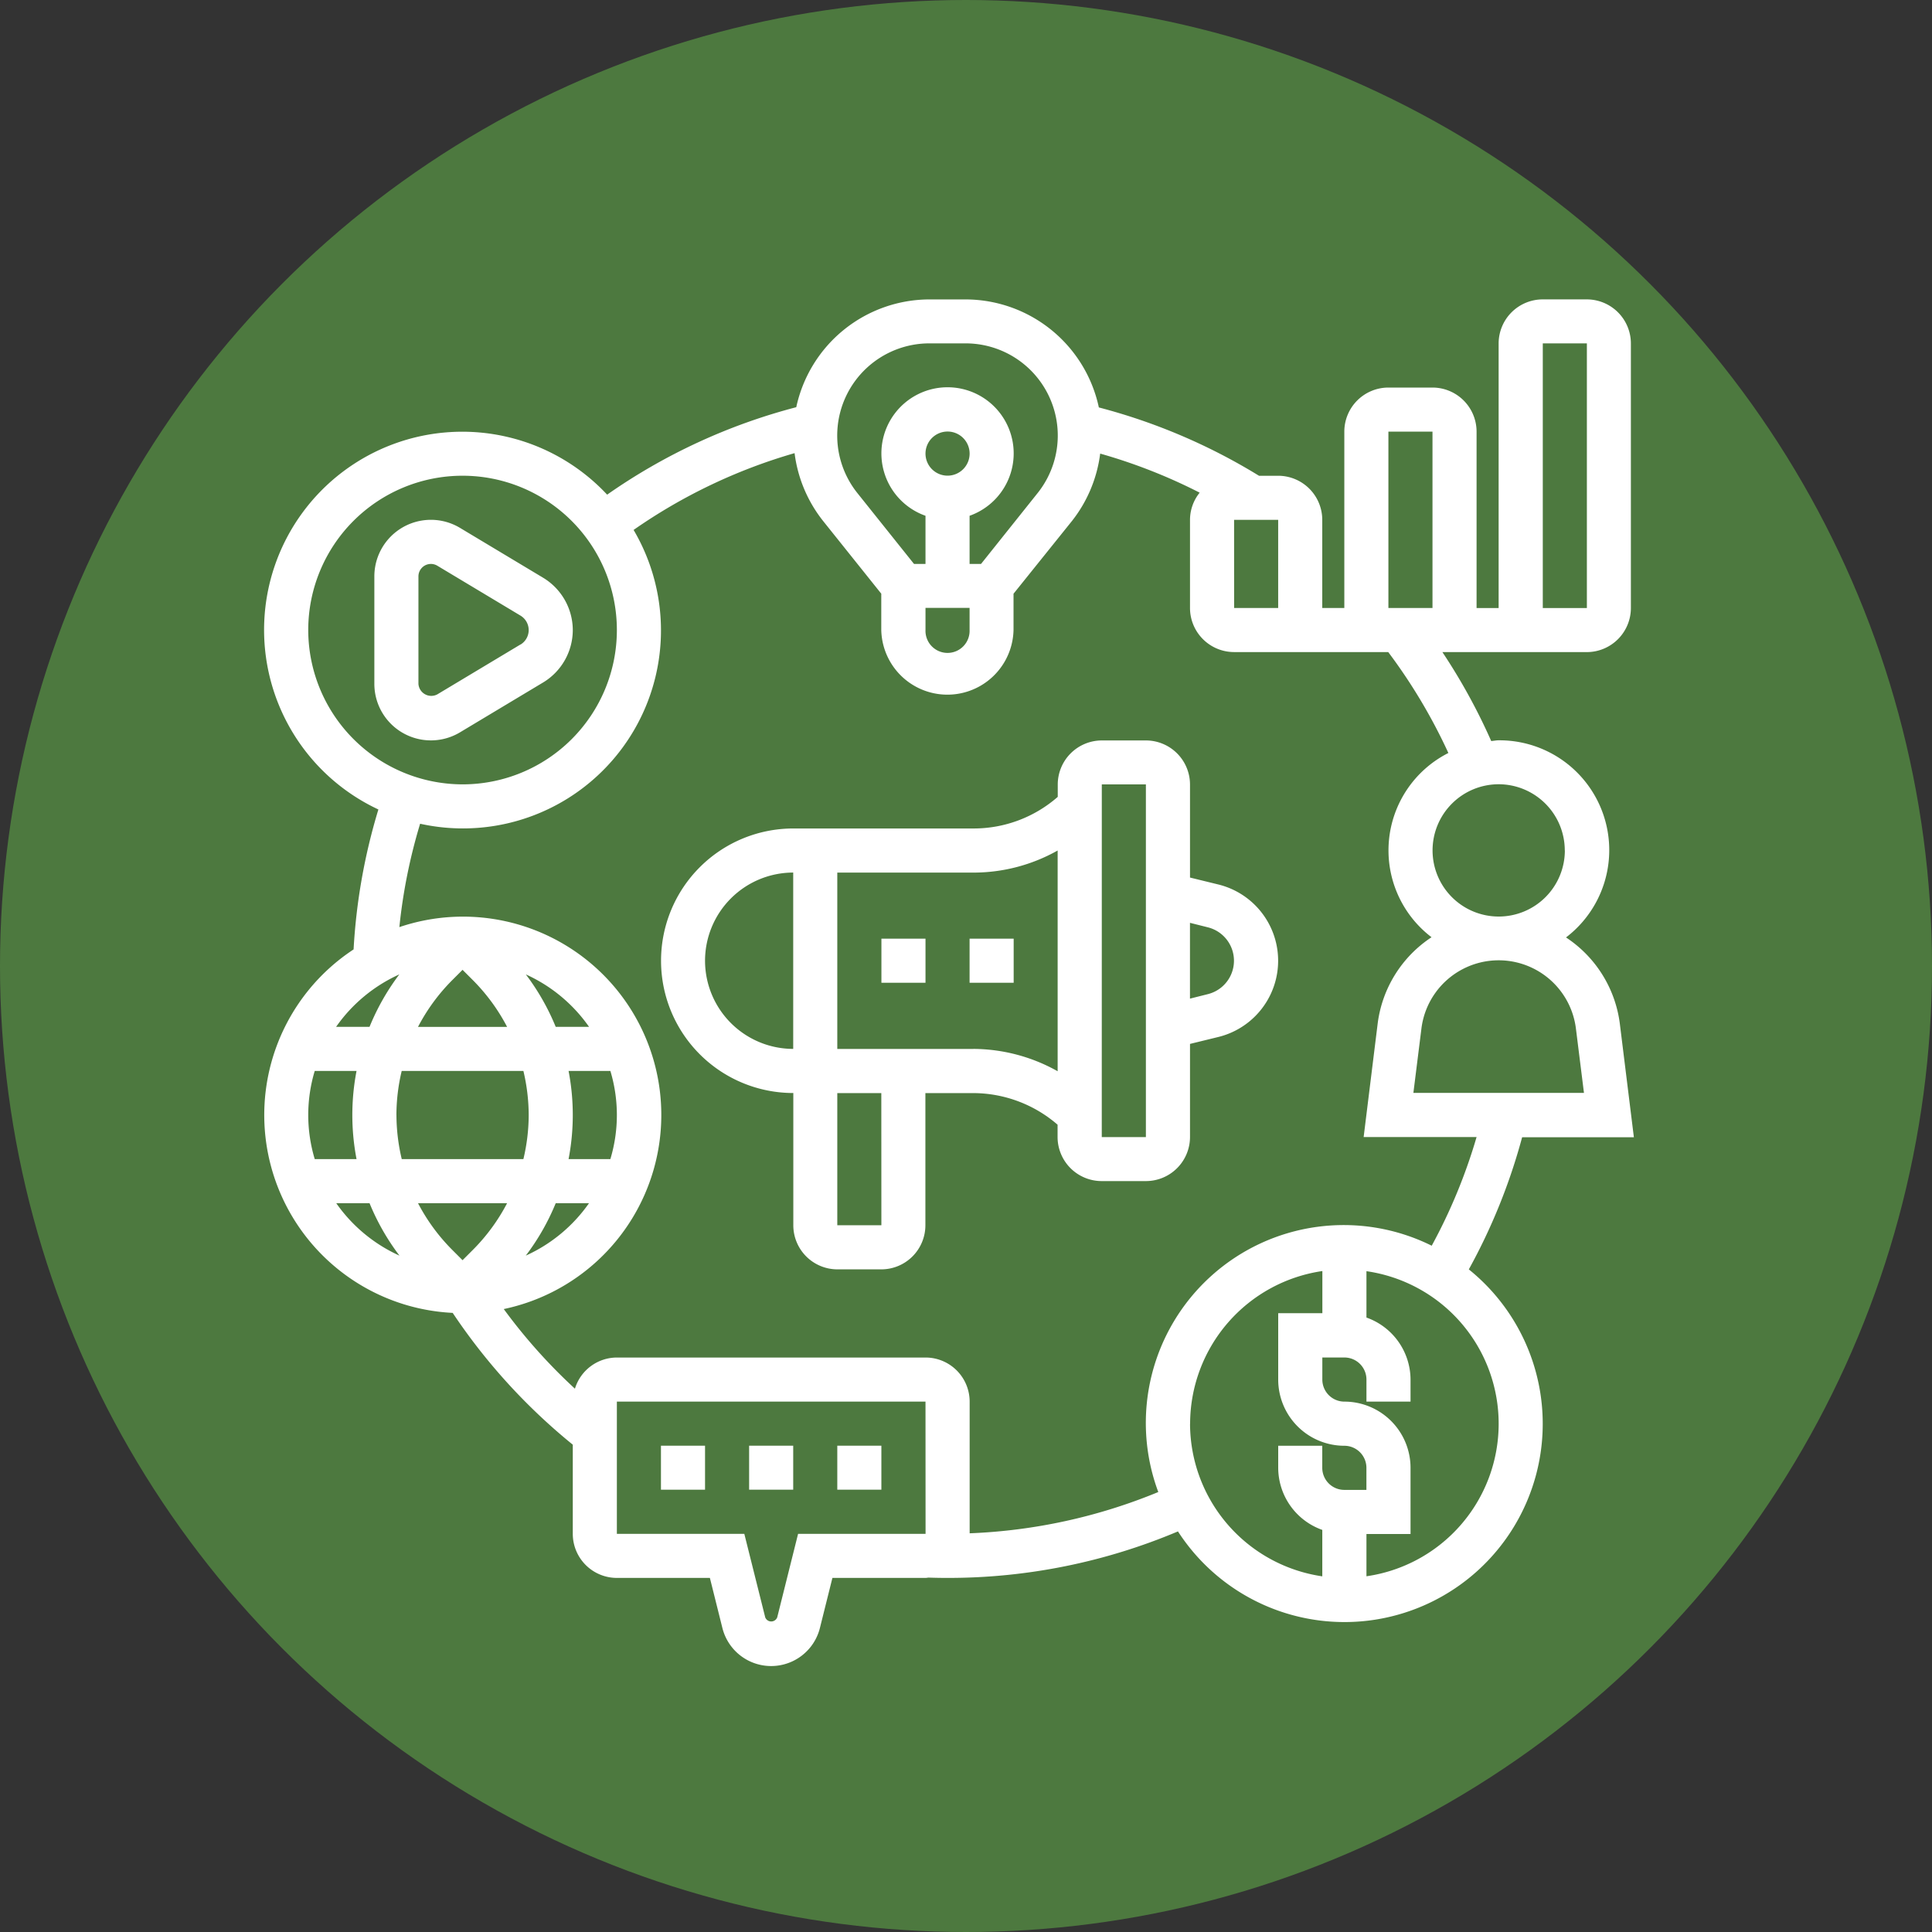 <svg xmlns="http://www.w3.org/2000/svg" width="55" height="55" viewBox="0 0 55 55">
  <rect x="0" y="0" width="55" height="55" fill="#333333" stroke="none"/>
  <g id="_43" data-name="43" transform="translate(-285 -1990)">
    <circle id="Elipse_4814" data-name="Elipse 4814" cx="27.5" cy="27.5" r="27.5" transform="translate(285 1990)" fill="#4d793f"/>
    <g id="marketing" transform="translate(292.52 1997.975)">
      <g id="Grupo_947461" data-name="Grupo 947461" transform="translate(0 0.548)">
        <path id="Trazado_690765" data-name="Trazado 690765" d="M46.849,86.09a1.745,1.745,0,0,0-.843-1.489l-2.367-1.42A1.61,1.61,0,0,0,41.2,84.562v3.054A1.61,1.61,0,0,0,43.64,89l2.367-1.42A1.745,1.745,0,0,0,46.849,86.09ZM45.36,86.5l-2.367,1.42a.366.366,0,0,1-.538-.3V84.563a.355.355,0,0,1,.538-.305l2.367,1.42a.481.481,0,0,1,0,.825Z" transform="translate(-38.063 -76.676)" fill="#fff"/>
        <path id="Trazado_690766" data-name="Trazado 690766" d="M34.294,28.162A16.823,16.823,0,0,0,35.812,24.4h3.181l-.4-3.235a3.462,3.462,0,0,0-1.532-2.453A3.126,3.126,0,0,0,35.143,13.1c-.072,0-.14.016-.211.021a16.979,16.979,0,0,0-1.39-2.532h4.111a1.256,1.256,0,0,0,1.255-1.255V1.8A1.256,1.256,0,0,0,37.654.548H36.4A1.256,1.256,0,0,0,35.143,1.8V9.334h-.628V4.313a1.256,1.256,0,0,0-1.255-1.255H32.005A1.256,1.256,0,0,0,30.75,4.313v5.02h-.628V6.824a1.256,1.256,0,0,0-1.255-1.255h-.546a16.834,16.834,0,0,0-4.559-1.945,3.887,3.887,0,0,0-3.8-3.075H18.941a3.885,3.885,0,0,0-3.793,3.068,16.751,16.751,0,0,0-5.384,2.49,5.642,5.642,0,1,0-6.512,8.962,16.865,16.865,0,0,0-.706,3.984A5.64,5.64,0,0,0,5.367,29.4a16.963,16.963,0,0,0,3.419,3.752v2.538a1.256,1.256,0,0,0,1.255,1.255h2.648l.356,1.426a1.431,1.431,0,0,0,2.776,0l.356-1.426h2.648c.031,0,.059-.007.089-.009.179.006.358.009.538.009a16.8,16.8,0,0,0,6.562-1.324,5.644,5.644,0,1,0,8.278-7.461ZM36.4,1.8h1.255V9.334H36.4Zm.944,19.513.228,1.824H32.716l.228-1.824a2.216,2.216,0,0,1,4.4,0Zm-.316-5.079a1.883,1.883,0,1,1-1.883-1.883A1.885,1.885,0,0,1,37.026,16.237ZM32.005,4.313h1.255v5.02H32.005Zm-4.393,2.51h1.255v2.51H27.613ZM18.942,1.8h1.026a2.624,2.624,0,0,1,2.049,4.264L20.408,8.079h-.326V6.708a1.883,1.883,0,1,0-1.255,0V8.079H18.5L16.892,6.067A2.624,2.624,0,0,1,18.942,1.8Zm-.115,7.531h1.255v.628a.628.628,0,1,1-1.255,0V9.334Zm0-4.393a.628.628,0,1,1,.628.628A.628.628,0,0,1,18.827,4.941ZM1.255,9.961a4.393,4.393,0,1,1,4.393,4.393A4.4,4.4,0,0,1,1.255,9.961Zm0,13.806a4.365,4.365,0,0,1,.185-1.255H2.63a6.631,6.631,0,0,0,0,2.51H1.44A4.364,4.364,0,0,1,1.255,23.768Zm2.51,0a5.46,5.46,0,0,1,.151-1.255H7.38a5.494,5.494,0,0,1,.151,1.255,5.46,5.46,0,0,1-.151,1.255H3.917a5.456,5.456,0,0,1-.151-1.255Zm1.883-4.133.292.292a5.455,5.455,0,0,1,.976,1.332H4.38a5.454,5.454,0,0,1,.976-1.332Zm1.268,6.643a5.439,5.439,0,0,1-.976,1.331l-.292.292-.292-.292a5.439,5.439,0,0,1-.976-1.331Zm1.382,0h.95a4.413,4.413,0,0,1-1.8,1.493A6.611,6.611,0,0,0,8.3,26.278Zm1.743-2.51a4.365,4.365,0,0,1-.185,1.255H8.666a6.631,6.631,0,0,0,0-2.51h1.19A4.365,4.365,0,0,1,10.041,23.768ZM8.3,21.257a6.629,6.629,0,0,0-.851-1.493,4.417,4.417,0,0,1,1.8,1.493Zm-5.3,0H2.048a4.415,4.415,0,0,1,1.8-1.493A6.626,6.626,0,0,0,3,21.257Zm-.949,5.02H3a6.609,6.609,0,0,0,.852,1.493,4.413,4.413,0,0,1-1.8-1.493Zm16.778,9.413H15.2l-.594,2.377a.183.183,0,0,1-.342,0l-.595-2.377H10.041V31.926h8.786Zm1.255-.019V31.926a1.256,1.256,0,0,0-1.255-1.255H10.041a1.252,1.252,0,0,0-1.194.887,15.689,15.689,0,0,1-2.026-2.267A5.646,5.646,0,1,0,3.849,18.418a15.605,15.605,0,0,1,.591-2.943,5.637,5.637,0,0,0,6.077-8.364A15.509,15.509,0,0,1,15.1,4.925a3.888,3.888,0,0,0,.808,1.926l1.66,2.075V9.961a1.883,1.883,0,0,0,3.765,0V8.927L23,6.852A3.885,3.885,0,0,0,23.8,4.938,15.487,15.487,0,0,1,26.632,6.05a1.238,1.238,0,0,0-.275.773v2.51a1.256,1.256,0,0,0,1.255,1.255H32a15.7,15.7,0,0,1,1.712,2.873,3.107,3.107,0,0,0-.479,5.245A3.46,3.46,0,0,0,31.7,21.16l-.4,3.235h3.215a15.6,15.6,0,0,1-1.277,3.093A5.633,5.633,0,0,0,25.454,34.5a15.673,15.673,0,0,1-5.372,1.175Zm6.276-3.119a4.4,4.4,0,0,1,3.765-4.343v1.2H28.868V31.3a1.885,1.885,0,0,0,1.883,1.883.628.628,0,0,1,.628.628v.628H30.75a.628.628,0,0,1-.628-.628v-.628H28.868v.628a1.88,1.88,0,0,0,1.255,1.767V36.9a4.4,4.4,0,0,1-3.765-4.343Zm5.02,4.343v-1.2h1.255V33.809a1.885,1.885,0,0,0-1.883-1.883.628.628,0,0,1-.628-.628v-.628h.628a.628.628,0,0,1,.628.628v.628h1.255V31.3a1.88,1.88,0,0,0-1.255-1.767v-1.32a4.387,4.387,0,0,1,0,8.685Z" transform="translate(0 -0.548)" fill="#fff"/>
        <path id="Trazado_690767" data-name="Trazado 690767" d="M163.388,176.652V174l.817-.2a2.235,2.235,0,0,0,0-4.336l-.817-.2v-2.648a1.256,1.256,0,0,0-1.255-1.255h-1.255a1.256,1.256,0,0,0-1.255,1.255v.351a3.631,3.631,0,0,1-2.4.9h-5.128a3.765,3.765,0,1,0,0,7.531v3.765a1.256,1.256,0,0,0,1.255,1.255H154.6a1.256,1.256,0,0,0,1.255-1.255V175.4h1.363a3.682,3.682,0,0,1,2.4.9v.35a1.256,1.256,0,0,0,1.255,1.255h1.255A1.256,1.256,0,0,0,163.388,176.652Zm-13.806-5.02a2.513,2.513,0,0,1,2.51-2.51v5.02A2.513,2.513,0,0,1,149.582,171.632Zm5.02,7.531h-1.255V175.4H154.6Zm2.618-5.02h-3.873v-5.02h3.873a4.881,4.881,0,0,0,2.4-.629v6.284A4.942,4.942,0,0,0,157.221,174.142Zm6.68-3.461a.98.98,0,0,1,0,1.9l-.513.129v-2.158Zm-3.023-4.07h1.255v10.041h-1.256Z" transform="translate(-137.031 -152.805)" fill="#fff"/>
        <path id="Trazado_690768" data-name="Trazado 690768" d="M230.731,239.519h1.255v1.255h-1.255Z" transform="translate(-213.159 -221.32)" fill="#fff"/>
        <path id="Trazado_690769" data-name="Trazado 690769" d="M263.692,239.519h1.255v1.255h-1.255Z" transform="translate(-243.61 -221.32)" fill="#fff"/>
        <path id="Trazado_690770" data-name="Trazado 690770" d="M148.327,429.048h1.255V430.3h-1.255Z" transform="translate(-137.031 -396.415)" fill="#fff"/>
        <path id="Trazado_690771" data-name="Trazado 690771" d="M181.289,429.048h1.255V430.3h-1.255Z" transform="translate(-167.483 -396.415)" fill="#fff"/>
        <path id="Trazado_690772" data-name="Trazado 690772" d="M214.25,429.048h1.255V430.3H214.25Z" transform="translate(-197.934 -396.415)" fill="#fff"/>
      </g>
    </g>
  </g>
</svg>
